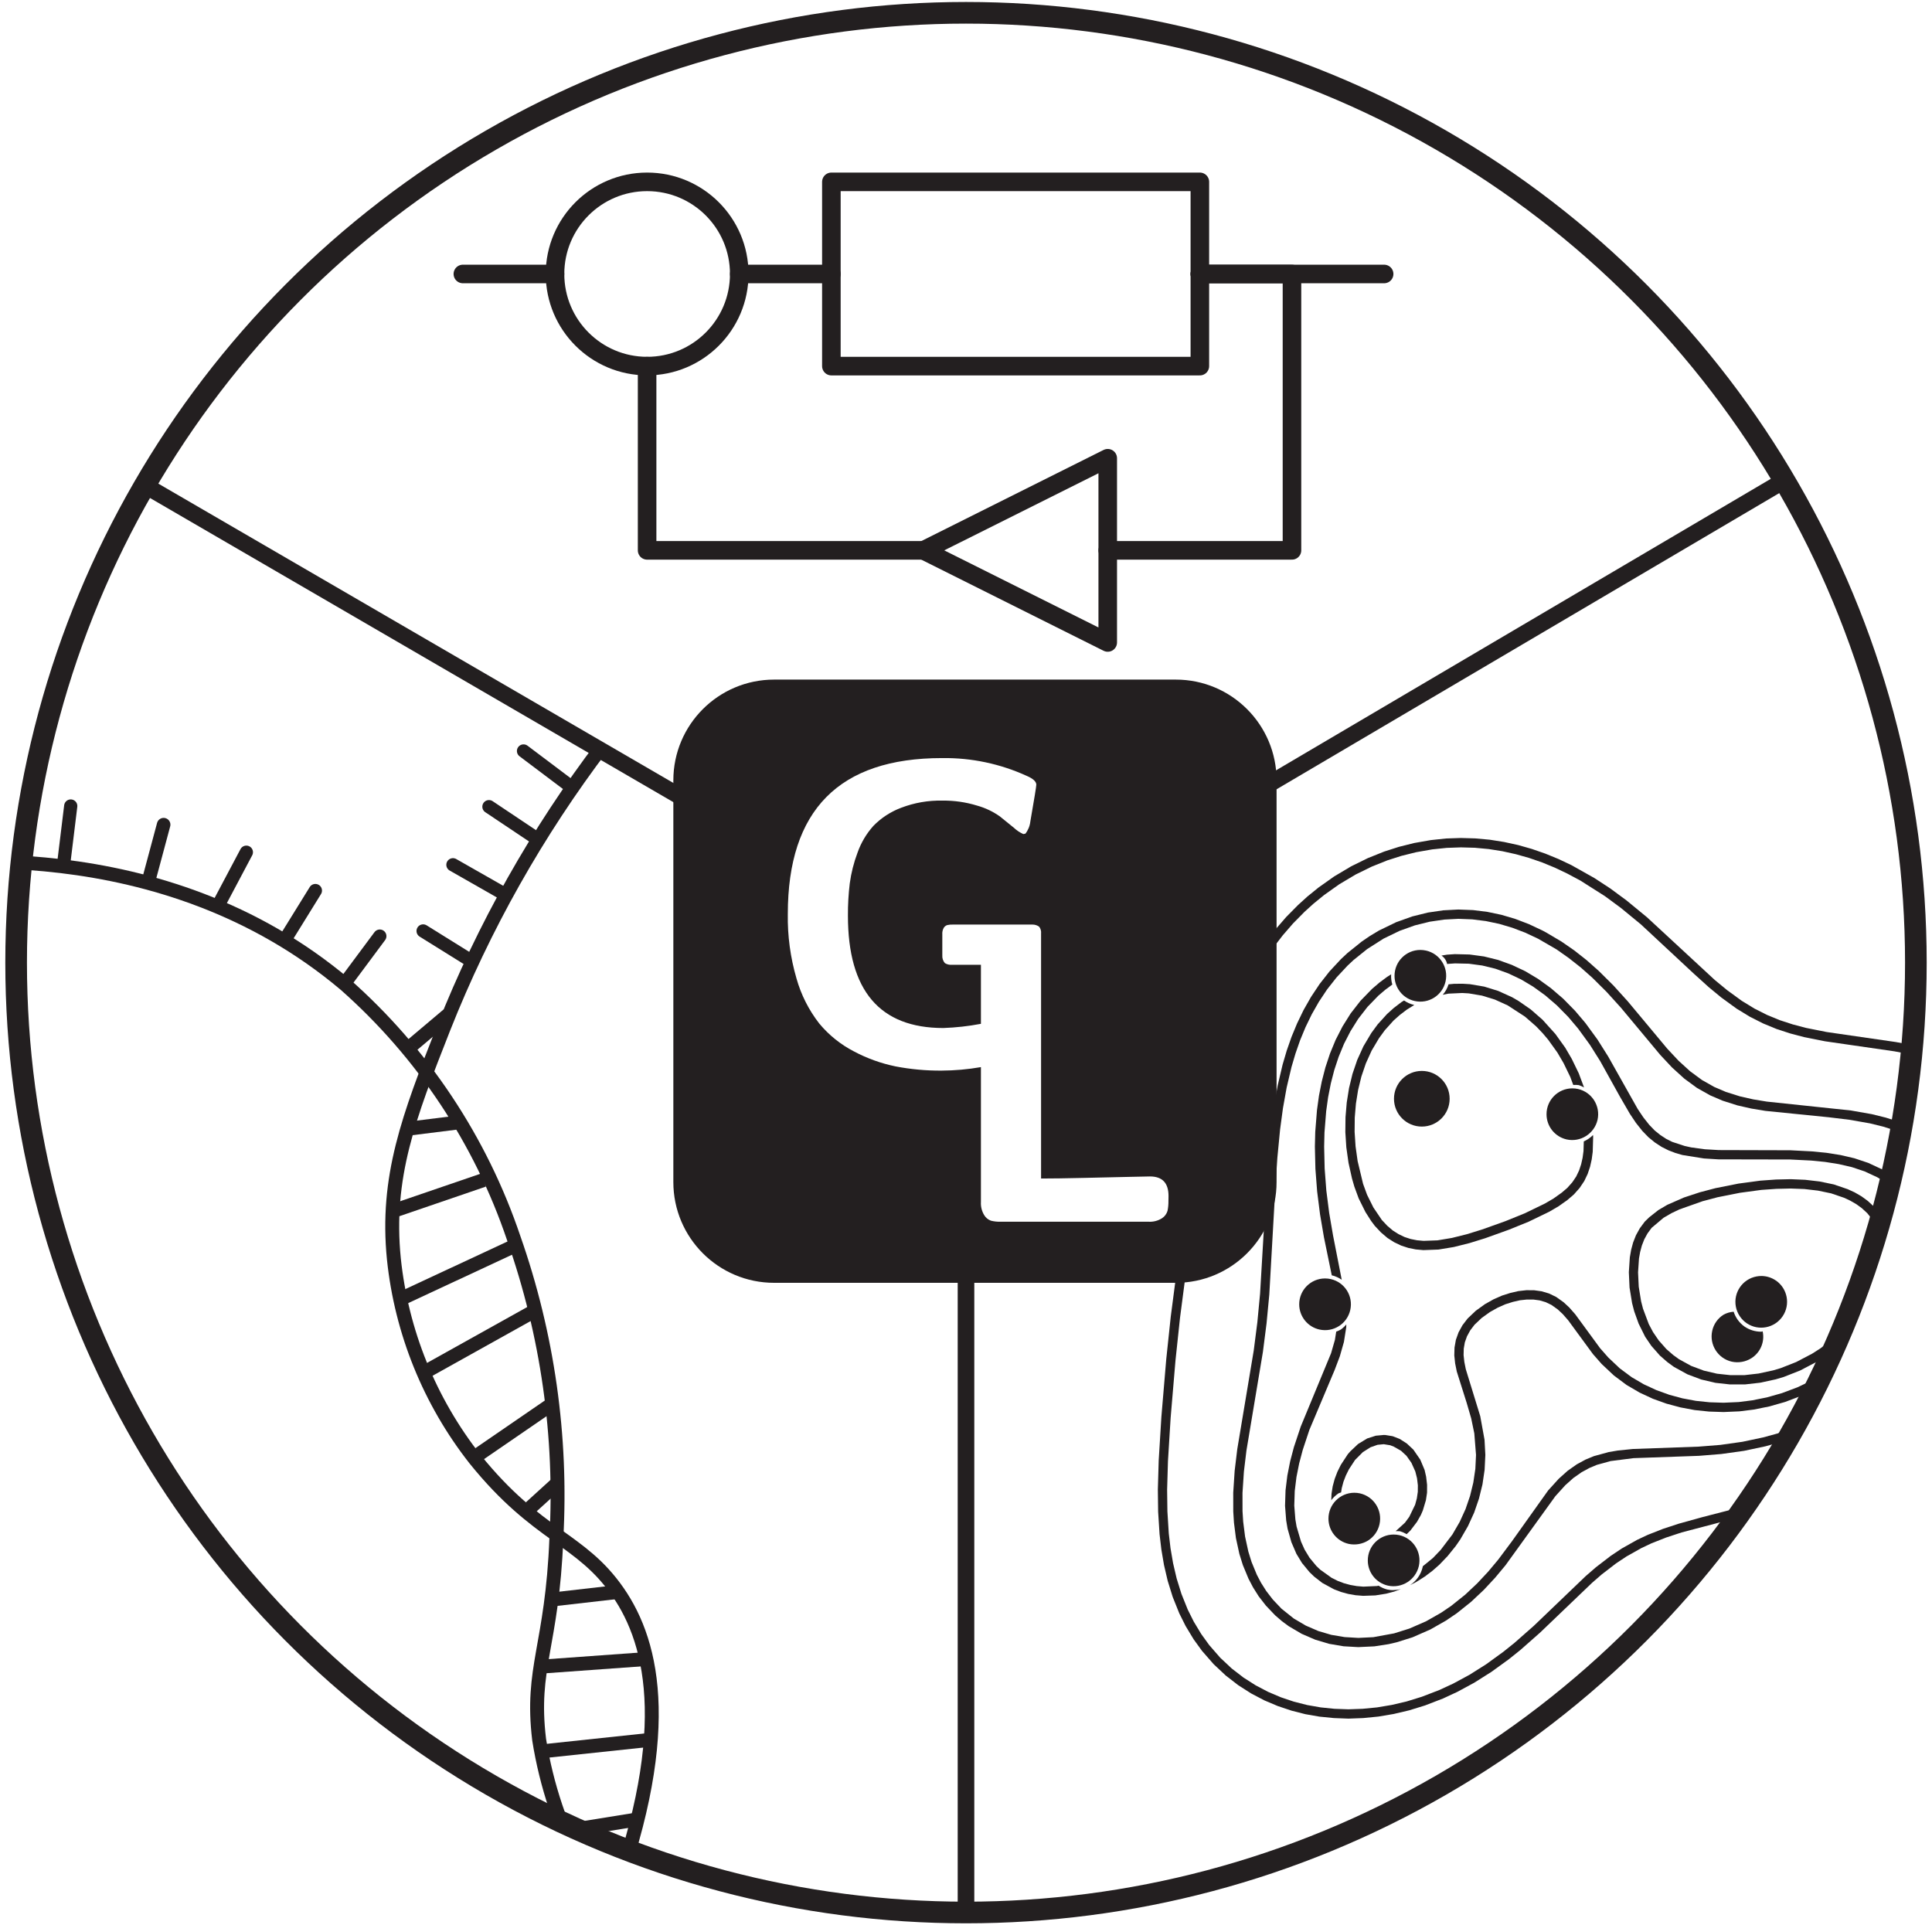 <?xml version="1.0" encoding="utf-8"?>
<!-- Generator: Adobe Illustrator 27.3.1, SVG Export Plug-In . SVG Version: 6.00 Build 0)  -->
<svg version="1.1" id="Layer_1" xmlns="http://www.w3.org/2000/svg" xmlns:xlink="http://www.w3.org/1999/xlink" x="0px" y="0px"
	 viewBox="0 0 69 68.762" enable-background="new 0 0 69 68.762" xml:space="preserve">
<g>
	<g>
		<g>
			<g>
				<defs>
					<circle id="SVGID_1_" cx="34.5" cy="34.381" r="33.924"/>
				</defs>
				<clipPath id="SVGID_00000011015162638642672800000008700636459947685310_">
					<use xlink:href="#SVGID_1_"  overflow="visible"/>
				</clipPath>
				<g clip-path="url(#SVGID_00000011015162638642672800000008700636459947685310_)">
					<polygon fill="none" stroke="#231F20" stroke-width="0.663" stroke-linecap="round" stroke-linejoin="round" points="
						42.852,6.495 36.272,6.495 29.692,6.495 29.692,9.786 29.692,13.076 36.272,13.076 42.852,13.076 
						42.852,9.786 					"/>
					<polygon fill="none" stroke="#231F20" stroke-width="0.663" stroke-linecap="round" stroke-linejoin="round" points="
						32.982,19.656 39.562,16.366 39.562,19.656 39.562,22.946 					"/>
					<polyline fill="none" stroke="#231F20" stroke-width="0.663" stroke-linecap="round" stroke-linejoin="round" points="
						39.562,19.656 46.142,19.656 46.142,9.786 42.852,9.786 					"/>
					
						<circle fill="none" stroke="#231F20" stroke-width="0.663" stroke-linecap="round" stroke-linejoin="round" cx="23.112" cy="9.785" r="3.29"/>
					<polyline fill="none" stroke="#231F20" stroke-width="0.663" stroke-linecap="round" stroke-linejoin="round" points="
						23.111,13.076 23.111,19.656 32.982,19.656 					"/>
					
						<line fill="none" stroke="#231F20" stroke-width="0.663" stroke-linecap="round" stroke-linejoin="round" x1="26.402" y1="9.785" x2="29.692" y2="9.785"/>
					
						<line fill="none" stroke="#231F20" stroke-width="0.663" stroke-linecap="round" stroke-linejoin="round" x1="16.531" y1="9.785" x2="19.822" y2="9.785"/>
					
						<line fill="none" stroke="#231F20" stroke-width="0.663" stroke-linecap="round" stroke-linejoin="round" x1="49.433" y1="9.785" x2="42.852" y2="9.785"/>
					<path fill="none" stroke="#231F20" stroke-width="0.497" stroke-miterlimit="10" d="M21.632,68.513
						c2.508-6.457,1.728-9.792,0.438-11.655c-1.338-1.932-2.858-1.955-5.11-4.751
						c-1.618-2.062-2.621-4.538-2.893-7.144c-0.291-2.921,0.524-5.065,1.777-8.246
						c1.43-3.61,3.346-7.007,5.695-10.099"/>
					<path fill="none" stroke="#231F20" stroke-width="0.497" stroke-miterlimit="10" d="M23.814,70.685
						c-2.433-2.262-4.038-5.273-4.559-8.554c-0.311-2.58,0.465-3.338,0.615-7.192
						c0.203-3.639-0.315-7.281-1.523-10.719c-1.18-3.493-3.255-6.616-6.018-9.058
						c-6.549-5.522-14.981-4.378-16.622-4.123"/>
					
						<line fill="none" stroke="#231F20" stroke-width="0.497" stroke-miterlimit="10" x1="19.307" y1="59.525" x2="23.065" y2="59.254"/>
					
						<line fill="none" stroke="#231F20" stroke-width="0.497" stroke-miterlimit="10" x1="19.779" y1="57.119" x2="22.069" y2="56.857"/>
					
						<line fill="none" stroke="#231F20" stroke-width="0.497" stroke-miterlimit="10" x1="19.988" y1="52.893" x2="18.94" y2="53.847"/>
					
						<line fill="none" stroke="#231F20" stroke-width="0.497" stroke-miterlimit="10" x1="17.109" y1="51.933" x2="19.75" y2="50.12"/>
					
						<line fill="none" stroke="#231F20" stroke-width="0.497" stroke-miterlimit="10" x1="15.074" y1="49.06" x2="19.142" y2="46.791"/>
					
						<line fill="none" stroke="#231F20" stroke-width="0.497" stroke-miterlimit="10" x1="14.29" y1="46.401" x2="18.28" y2="44.542"/>
					
						<line fill="none" stroke="#231F20" stroke-width="0.497" stroke-miterlimit="10" x1="14.098" y1="43.231" x2="17.274" y2="42.144"/>
					
						<line fill="none" stroke="#231F20" stroke-width="0.497" stroke-miterlimit="10" x1="14.673" y1="40.3" x2="16.297" y2="40.097"/>
					
						<line fill="none" stroke="#231F20" stroke-width="0.497" stroke-miterlimit="10" x1="14.738" y1="37.31" x2="16.008" y2="36.238"/>
					
						<line fill="none" stroke="#231F20" stroke-width="0.474" stroke-linecap="round" stroke-miterlimit="10" x1="12.378" y1="35.029" x2="13.564" y2="33.434"/>
					
						<line fill="none" stroke="#231F20" stroke-width="0.474" stroke-linecap="round" stroke-miterlimit="10" x1="10.217" y1="33.497" x2="11.263" y2="31.807"/>
					
						<line fill="none" stroke="#231F20" stroke-width="0.473" stroke-linecap="round" stroke-miterlimit="10" x1="8.798" y1="30.437" x2="7.867" y2="32.194"/>
					
						<line fill="none" stroke="#231F20" stroke-width="0.472" stroke-linecap="round" stroke-miterlimit="10" x1="2.526" y1="28.787" x2="2.286" y2="30.754"/>
					
						<line fill="none" stroke="#231F20" stroke-width="0.473" stroke-linecap="round" stroke-miterlimit="10" x1="-0.837" y1="28.605" x2="-0.856" y2="30.593"/>
					
						<line fill="none" stroke="#231F20" stroke-width="0.474" stroke-linecap="round" stroke-miterlimit="10" x1="15.112" y1="33.25" x2="16.799" y2="34.3"/>
					
						<line fill="none" stroke="#231F20" stroke-width="0.474" stroke-linecap="round" stroke-miterlimit="10" x1="16.177" y1="30.886" x2="17.904" y2="31.87"/>
					
						<line fill="none" stroke="#231F20" stroke-width="0.474" stroke-linecap="round" stroke-miterlimit="10" x1="17.463" y1="28.811" x2="19.116" y2="29.916"/>
					
						<line fill="none" stroke="#231F20" stroke-width="0.474" stroke-linecap="round" stroke-miterlimit="10" x1="18.698" y1="26.822" x2="20.286" y2="28.018"/>
					
						<line fill="none" stroke="#231F20" stroke-width="0.484" stroke-linecap="round" stroke-miterlimit="10" x1="5.329" y1="31.373" x2="5.844" y2="29.453"/>
					
						<line fill="none" stroke="#231F20" stroke-width="0.473" stroke-linecap="round" stroke-miterlimit="10" x1="-4.196" y1="28.845" x2="-3.996" y2="30.993"/>
					
						<line fill="none" stroke="#231F20" stroke-width="0.497" stroke-miterlimit="10" x1="19.424" y1="62.542" x2="23.206" y2="62.14"/>
					
						<line fill="none" stroke="#231F20" stroke-width="0.497" stroke-miterlimit="10" x1="20.26" y1="65.384" x2="22.822" y2="64.971"/>
					<path fill="#231F20" d="M48.159,61.381l-0.521-0.02l-0.514-0.051l-0.505-0.088l-0.497-0.127
						l-0.489-0.164l-0.48-0.203l-0.47-0.247l-0.459-0.293l-0.447-0.346l-0.433-0.406l-0.416-0.476
						l-0.299-0.413l-0.286-0.474l-0.225-0.45l-0.236-0.588l-0.179-0.576l-0.132-0.565l-0.094-0.554
						l-0.064-0.545l-0.051-0.803l-0.01-0.794l0.03-1.032l0.096-1.562l0.173-2.051l0.162-1.532
						l0.199-1.524l0.84-5.288l0.233-1.255l0.226-0.997l0.202-0.743l0.238-0.735l0.281-0.726
						l0.215-0.48l0.368-0.706l0.273-0.452l0.319-0.471l0.345-0.45l0.382-0.441l0.425-0.43l0.334-0.303
						l0.398-0.323l0.557-0.394l0.61-0.363l0.594-0.292l0.58-0.233l0.529-0.17l0.549-0.137
						l0.593-0.104l0.538-0.057l0.53-0.018l0.522,0.015l0.514,0.047l0.507,0.08l0.499,0.109l0.009,0.002
						l0.482,0.137l0.485,0.168l0.478,0.196l0.461,0.219l0.816,0.459l0.564,0.369l0.582,0.429l0.733,0.603
						l2.422,2.241l0.437,0.36l0.523,0.381l0.454,0.278l0.448,0.226l0.457,0.188l0.466,0.152
						l0.475,0.125l0.727,0.145l2.478,0.359l0.746,0.139l0.738,0.182l0.489,0.154l0.478,0.185l0.478,0.223
						l0.457,0.265l0.46,0.327l0.439,0.39l0.216,0.231l0.206,0.255l0.199,0.284l0.19,0.322l0.179,0.372
						l0.163,0.434l0.092,0.323l0.106,0.562l0.046,0.549l-0.005,0.536l-0.049,0.525l-0.086,0.514
						l-0.122,0.505l-0.152,0.496l-0.179,0.488l-0.372,0.826l-0.319,0.602l-0.422,0.691l-0.472,0.682
						l-0.52,0.669l-0.571,0.656l-0.625,0.644l-0.687,0.629l-0.408,0.339l-0.623,0.474l-0.574,0.393
						l-0.621,0.38l-0.641,0.35l-0.588,0.286l-0.865,0.363l-0.85,0.299l-0.707,0.214l-2.878,0.757
						l-0.55,0.181l-0.525,0.207l-0.36,0.17l-0.535,0.301l-0.374,0.249l-0.509,0.392l-0.346,0.301
						l-1.852,1.774l-0.706,0.623l-0.406,0.326l-0.628,0.455l-0.613,0.387l-0.6,0.325l-0.514,0.239
						l-0.646,0.249l-0.565,0.174l-0.556,0.131l-0.546,0.092l-0.538,0.053L48.159,61.381z M52.176,30.264
						l-0.509,0.018l-0.516,0.054l-0.571,0.1l-0.528,0.131l-0.507,0.162L48.99,30.952l-0.571,0.28
						l-0.588,0.35l-0.537,0.381l-0.382,0.311l-0.32,0.29l-0.411,0.416l-0.369,0.426l-0.333,0.434
						l-0.308,0.456l-0.263,0.435l-0.359,0.688l-0.208,0.464l-0.274,0.709l-0.233,0.719l-0.199,0.728
						l-0.222,0.984l-0.232,1.244l-0.369,2.258l-0.47,3.02l-0.198,1.516l-0.162,1.525l-0.173,2.045
						l-0.096,1.553l-0.03,1.018l0.01,0.778l0.049,0.786l0.062,0.528l0.092,0.537l0.127,0.543
						l0.171,0.551l0.226,0.563l0.213,0.426l0.272,0.451l0.282,0.39l0.394,0.452l0.41,0.384
						l0.423,0.326l0.435,0.277l0.445,0.233l0.455,0.193l0.464,0.156l0.474,0.12l0.481,0.084
						l0.491,0.05l0.499,0.018l0.507-0.018l0.516-0.05l0.524-0.088l0.534-0.125l0.543-0.168
						l0.626-0.241l0.495-0.23l0.581-0.314l0.595-0.376l0.613-0.445l0.393-0.315l0.695-0.612
						l1.854-1.777l0.359-0.311l0.526-0.405l0.394-0.264l0.556-0.313l0.381-0.179l0.544-0.214l0.567-0.186
						l0.833-0.231l2.051-0.529l0.693-0.208l0.834-0.294l0.848-0.356l0.573-0.278l0.627-0.342
						l0.607-0.372l0.56-0.384l0.61-0.463l0.396-0.33l0.675-0.617l0.611-0.629l0.559-0.642l0.509-0.656
						l0.461-0.666l0.412-0.674l0.47-0.918l0.2-0.467l0.173-0.472l0.146-0.479l0.117-0.484
						l0.082-0.491l0.047-0.499l0.005-0.507l-0.043-0.517l-0.101-0.53l-0.084-0.295l-0.152-0.408
						l-0.167-0.346l-0.177-0.298l-0.185-0.264l-0.39-0.447l-0.414-0.369l-0.433-0.307l-0.431-0.249
						l-0.454-0.212l-0.457-0.177l-0.469-0.148l-0.718-0.178l-0.73-0.136l-2.48-0.359l-0.745-0.149
						l-0.494-0.13l-0.487-0.159l-0.48-0.198l-0.471-0.238l-0.478-0.292l-0.542-0.394l-0.45-0.371
						l-0.524-0.474l-1.899-1.768l-0.719-0.591l-0.568-0.419l-0.881-0.559l-0.459-0.245l-0.445-0.212
						l-0.46-0.189l-0.467-0.161l-0.468-0.132l-0.484-0.107l-0.486-0.077l-0.493-0.046L52.176,30.264z"/>
					<path fill="#231F20" d="M48.509,58.827l-0.525-0.03l-0.512-0.087l-0.499-0.148l-0.485-0.21
						l-0.462-0.272l-0.24-0.177l-0.245-0.211l-0.331-0.348l-0.257-0.331l-0.202-0.321l-0.162-0.309
						l-0.201-0.485l-0.125-0.4l-0.123-0.566l-0.07-0.551l-0.025-0.398l-0.001-0.673l0.051-0.781
						l0.093-0.772l0.588-3.522l0.129-1.008l0.097-1.017l0.288-4.886l0.1-1.026l0.103-0.765l0.137-0.759
						l0.177-0.751l0.146-0.497l0.171-0.49l0.2-0.483l0.231-0.478l0.267-0.47l0.307-0.461l0.354-0.451
						l0.408-0.438l0.231-0.216l0.512-0.412l0.296-0.202l0.321-0.192l0.611-0.296l0.575-0.206
						l0.562-0.139l0.548-0.08l0.536-0.028l0.525,0.02l0.513,0.064l0.504,0.106l0.493,0.146l0.484,0.185
						l0.474,0.223l0.007,0.003l0.129,0.069l0.556,0.329l0.452,0.313l0.442,0.348l0.432,0.383l0.526,0.522
						l0.517,0.571l1.406,1.686l0.405,0.433l0.413,0.376l0.425,0.313l0.437,0.247l0.414,0.177l0.501,0.158
						l0.475,0.108l0.486,0.08l3.003,0.317l0.75,0.132l0.497,0.123l0.489,0.156l0.481,0.201
						l0.472,0.257l0.368,0.26l0.312,0.276l0.216,0.237l0.205,0.273l0.194,0.326l0.175,0.401l0.148,0.536
						l0.061,0.447l0.013,0.28l-0.005,0.269l-0.054,0.524l-0.104,0.514l-0.148,0.503L69.986,45.864
						l-0.222,0.48l-0.255,0.472l-0.288,0.463l-0.319,0.456l-0.352,0.447l-0.386,0.439l-0.423,0.43
						l-0.458,0.417l-0.514,0.413L66.325,50.199l-0.613,0.384l-0.598,0.322l-0.586,0.265l-0.493,0.19
						l-0.47,0.154l-0.518,0.142l-0.761,0.161l-0.809,0.113l-0.797,0.065l-2.34,0.083l-0.817,0.104
						l-0.491,0.135l-0.265,0.111l-0.28,0.152l-0.292,0.204l-0.292,0.261l-0.355,0.392l-1.78,2.467
						l-0.368,0.442l-0.405,0.435l-0.452,0.425l-0.515,0.412l-0.385,0.261l-0.559,0.318l-0.638,0.28
						l-0.568,0.178l-0.284,0.066l-0.512,0.079L48.509,58.827z M52.084,32.816l-0.506,0.027l-0.517,0.076
						l-0.53,0.131l-0.547,0.196l-0.573,0.278l-0.582,0.371l-0.491,0.395l-0.213,0.2l-0.391,0.419
						l-0.338,0.429l-0.293,0.441l-0.256,0.45l-0.222,0.459l-0.193,0.466l-0.165,0.474l-0.142,0.481
						l-0.173,0.732l-0.133,0.743l-0.101,0.752L45.62,41.351l-0.084,1.28l-0.204,3.605l-0.098,1.029
						l-0.13,1.018l-0.588,3.522l-0.091,0.755L44.375,53.321l0.001,0.652l0.024,0.377l0.067,0.528
						l0.117,0.538l0.115,0.371l0.189,0.458l0.149,0.284l0.187,0.295l0.236,0.306l0.308,0.325
						l0.439,0.351l0.43,0.253l0.448,0.194l0.462,0.136l0.476,0.08l0.489,0.029l0.536-0.026
						l0.742-0.136l0.544-0.171l0.598-0.261l0.536-0.305l0.363-0.247l0.495-0.396l0.435-0.409
						l0.391-0.419l0.357-0.427l0.493-0.66l1.289-1.81l0.38-0.419l0.32-0.286l0.323-0.227
						l0.311-0.169l0.3-0.124l0.528-0.145l0.326-0.055l0.537-0.055l2.346-0.084l0.779-0.062l0.788-0.111
						l0.741-0.157l0.501-0.137l0.454-0.149l0.476-0.183l0.567-0.257l0.579-0.311l0.595-0.372l0.426-0.306
						l0.499-0.401l0.444-0.404l0.41-0.417l0.374-0.426l0.341-0.433l0.309-0.441l0.278-0.447l0.245-0.455
						l0.213-0.46l0.178-0.468l0.14-0.476l0.098-0.484l0.051-0.493l0.004-0.245l-0.011-0.255
						l-0.077-0.514l-0.113-0.385l-0.159-0.363l-0.175-0.293l-0.185-0.247l-0.194-0.212l-0.285-0.252
						l-0.338-0.239l-0.44-0.239l-0.452-0.187l-0.465-0.148l-0.475-0.117l-0.73-0.128l-0.741-0.09
						l-2.258-0.227l-0.507-0.084l-0.497-0.113l-0.529-0.168l-0.445-0.191l-0.47-0.265l-0.455-0.334
						l-0.436-0.396l-0.42-0.449l-1.408-1.689l-0.507-0.559l-0.513-0.51l-0.418-0.37l-0.427-0.336
						L55.589,33.907l-0.658-0.381l-0.459-0.216l-0.46-0.175l-0.468-0.139l-0.478-0.1l-0.485-0.061
						L52.084,32.816z"/>
					<path fill="#231F20" d="M61.784,49.445l-0.519-0.057l-0.507-0.119l-0.492-0.185l-0.481-0.264l-0.232-0.169
						l-0.269-0.234l-0.305-0.346l-0.223-0.327l-0.234-0.471l-0.157-0.438l-0.076-0.292l-0.091-0.558
						l-0.025-0.547l0.035-0.532l0.047-0.269l0.07-0.26l0.101-0.257l0.137-0.249l0.179-0.241
						l0.159-0.155l0.328-0.258l0.318-0.187l0.595-0.261l0.568-0.187l0.559-0.147l0.82-0.163
						l0.782-0.105l0.558-0.04l0.525-0.012l0.52,0.022l0.513,0.06l0.505,0.105l0.495,0.169
						l0.249,0.114l0.239,0.138l0.015,0.01l0.219,0.16l0.226,0.209l0.215,0.269l0.195,0.352
						l0.159,0.539l0.033,0.423l-0.014,0.279l-0.038,0.268l-0.06,0.261l-0.171,0.5l-0.236,0.486
						l-0.298,0.471l-0.357,0.453l-0.422,0.438l-0.242,0.215l-0.493,0.375l-0.313,0.201l-0.604,0.316
						l-0.579,0.228l-0.291,0.087l-0.554,0.12l-0.545,0.062L61.784,49.445z M63.949,42.448l-0.507,0.012
						l-0.539,0.038l-0.762,0.103l-0.8,0.159l-0.539,0.143l-0.822,0.291l-0.281,0.133l-0.286,0.166
						l-0.426,0.359l-0.148,0.201l-0.115,0.211l-0.086,0.221l-0.061,0.228l-0.042,0.235l-0.033,0.495
						l0.024,0.51l0.085,0.524l0.068,0.263l0.206,0.55l0.152,0.286l0.201,0.295l0.277,0.313
						l0.242,0.21l0.208,0.151l0.432,0.237l0.456,0.171l0.467,0.109l0.481,0.052h0.497l0.509-0.058
						l0.525-0.114l0.265-0.079l0.553-0.218l0.567-0.297l0.294-0.188l0.472-0.359l0.223-0.198
						l0.402-0.416l0.337-0.427l0.279-0.44l0.219-0.451l0.158-0.465l0.086-0.47l0.013-0.243
						l-0.052-0.496l-0.112-0.34l-0.167-0.3l-0.183-0.227l-0.193-0.178l-0.197-0.143l-0.219-0.126
						l-0.219-0.102l-0.459-0.157l-0.47-0.098l-0.486-0.057L63.949,42.448z"/>
					<circle fill="#231F20" cx="50.779" cy="39.242" r="0.994"/>
					<path fill="#231F20" d="M61.151,47.529c-0.111,0.497,0.202,0.99,0.698,1.103
						c0.239,0.052,0.489,0.008,0.697-0.121c0.325-0.203,0.488-0.588,0.406-0.962
						c-0.018,0.001-0.034,0.013-0.052,0.013c-0.213,0-0.422-0.064-0.598-0.185
						c-0.182-0.13-0.318-0.316-0.386-0.529c-0.125,0.009-0.248,0.045-0.358,0.105
						C61.35,47.081,61.204,47.289,61.151,47.529z"/>
					<path fill="#231F20" d="M63.422,45.733c-0.153-0.105-0.334-0.161-0.519-0.161
						c-0.058-0-0.116,0.006-0.173,0.017c-0.501,0.095-0.83,0.579-0.735,1.079
						c0.046,0.24,0.185,0.453,0.387,0.591c0.422,0.286,0.996,0.176,1.283-0.247
						c0.285-0.421,0.177-0.992-0.242-1.28C63.422,45.733,63.422,45.733,63.422,45.733z"/>
					<path fill="#231F20" d="M50.816,53.945l0.109-0.363l0.036-0.237c0.003-0.013,0.005-0.027,0.005-0.041
						l0.001-0.277l-0.034-0.288l-0.055-0.241l-0.154-0.367l-0.248-0.359l-0.233-0.218l-0.253-0.162
						l-0.236-0.092c-0.011-0.004-0.022-0.007-0.034-0.009l-0.247-0.04
						c-0.013-0.001-0.038-0.001-0.053-0.001l-0.284,0.026l-0.309,0.099l-0.325,0.198l-0.274,0.259
						l-0.09,0.102l-0.251,0.383l-0.123,0.248l-0.097,0.255l-0.071,0.264l-0.042,0.269l-0.009,0.227
						c0.07-0.094,0.156-0.175,0.253-0.241c0.03-0.019,0.066-0.022,0.098-0.038l0.023-0.149
						l0.061-0.23l0.086-0.224l0.109-0.22l0.219-0.335l0.28-0.281l0.273-0.173l0.251-0.088l0.222-0.021
						l0.23,0.037l0.128,0.05l0.26,0.148l0.193,0.179l0.177,0.251l0.139,0.309l0.061,0.243
						l0.03,0.249L50.636,53.28l-0.034,0.233l-0.061,0.227l-0.21,0.433l-0.152,0.208l-0.334,0.305
						c0.053-0.003,0.106-0.001,0.159,0.004c0.082,0.025,0.16,0.059,0.233,0.103l0.131-0.126
						l0.239-0.314l0.14-0.248L50.816,53.945z"/>
					<path fill="#231F20" d="M47.041,42.554l0.103,0.814l0.14,0.822l0.279,1.358
						c0.128,0.03,0.248,0.084,0.356,0.159l-0.309-1.577l-0.139-0.81l-0.102-0.799l-0.06-0.789
						l-0.018-0.78l0.012-0.509l0.061-0.76l0.069-0.496l0.096-0.489l0.124-0.481l0.156-0.472l0.191-0.464
						l0.232-0.452l0.276-0.441l0.331-0.427l0.385-0.398l0.248-0.212l0.254-0.188
						c-0.036-0.118-0.05-0.242-0.042-0.365l-0.141,0.089l-0.277,0.205l-0.268,0.23L48.59,35.742
						l-0.353,0.454l-0.292,0.467l-0.245,0.478l-0.201,0.488l-0.164,0.495l-0.129,0.501l-0.1,0.508
						l-0.071,0.514l-0.062,0.778l-0.013,0.526l0.019,0.797L47.041,42.554z"/>
					<path fill="#231F20" d="M49.539,56.768c-0.108-0.028-0.21-0.074-0.303-0.135l-0.055,0.012l-0.49,0.022
						l-0.236-0.02l-0.233-0.041l-0.225-0.061l-0.222-0.084l-0.216-0.108l-0.411-0.294l-0.138-0.133
						l-0.242-0.293l-0.175-0.289l-0.129-0.288l-0.157-0.532l-0.044-0.259l-0.039-0.492l0.017-0.524
						l0.061-0.496l0.097-0.488l0.127-0.48l0.237-0.715l0.903-2.141l0.186-0.492l0.145-0.509l0.083-0.526
						l0.002-0.101c-0.055,0.068-0.119,0.128-0.189,0.18c-0.055,0.031-0.112,0.057-0.171,0.077
						l-0.047,0.297l-0.137,0.476l-1.084,2.621l-0.245,0.737l-0.132,0.501l-0.101,0.511l-0.064,0.522
						l-0.018,0.557l0.041,0.524l0.049,0.29l0.137,0.485l0.179,0.416l0.199,0.327l0.268,0.326
						l0.164,0.158l0.292,0.227l0.419,0.228l0.252,0.096l0.255,0.07l0.263,0.046l0.271,0.022
						l0.435-0.015l0.389-0.062l0.292-0.077l0.233-0.088c-0.084,0.023-0.171,0.035-0.258,0.037
						C49.695,56.795,49.616,56.786,49.539,56.768z"/>
					<path fill="#231F20" d="M68.653,43.743l-0.15-0.55l-0.185-0.381l-0.204-0.298l-0.22-0.245
						l-0.351-0.295l-0.341-0.218l-0.481-0.224l-0.491-0.164l-0.499-0.116l-0.506-0.08l-0.511-0.05
						l-0.771-0.04L61.383,41.075l-0.495-0.029l-0.486-0.066l-0.233-0.05l-0.448-0.148L59.509,40.676
						l-0.21-0.137l-0.201-0.162l-0.196-0.203l-0.21-0.265l-0.202-0.301l-1.055-1.875l-0.38-0.603
						l-0.435-0.596l-0.37-0.436l-0.424-0.431l-0.439-0.377l-0.451-0.326l-0.45-0.27l-0.015-0.008
						l-0.477-0.225l-0.49-0.177l-0.503-0.124l-0.517-0.07l-0.526-0.013l-0.276,0.019l-0.201,0.032
						c0.105,0.07,0.177,0.179,0.202,0.303l0.035-0.006l0.247-0.017l0.493,0.011l0.481,0.065
						l0.47,0.115l0.459,0.166l0.456,0.216l0.431,0.257l0.428,0.309l0.418,0.359l0.406,0.412
						l0.354,0.418l0.421,0.578l0.369,0.586l0.703,1.266l0.356,0.615l0.215,0.321l0.228,0.288l0.221,0.228
						l0.228,0.186l0.24,0.157l0.245,0.123l0.248,0.095l0.252,0.073l0.768,0.123l0.517,0.032l2.562,0.005
						l0.755,0.038l0.493,0.049l0.485,0.077l0.472,0.109l0.458,0.153l0.447,0.208l0.215,0.131l0.403,0.327
						l0.19,0.211l0.178,0.26l0.163,0.336l0.111,0.372l0.058,0.505l-0.003,0.248l-0.058,0.48l-0.121,0.476
						l-0.173,0.466l-0.219,0.456l-0.264,0.447l-0.307,0.437l-0.352,0.427l-0.4,0.416l-0.454,0.405
						l-0.365,0.281l-0.439,0.295l-0.445,0.257l-0.567,0.269l-0.551,0.207l-0.539,0.153l-0.528,0.106
						l-0.48,0.061l-0.543,0.024l-0.495-0.016l-0.492-0.051l-0.48-0.09l-0.47-0.127l-0.46-0.166
						l-0.449-0.208l-0.436-0.255l-0.423-0.315l-0.41-0.387l-0.292-0.331l-0.886-1.21l-0.214-0.244
						l-0.205-0.19l-0.266-0.189l-0.255-0.123l-0.264-0.078l-0.27-0.038l-0.276-0.001l-0.284,0.032
						l-0.284,0.065l-0.296,0.094l-0.301,0.132l-0.312,0.175l-0.326,0.235l-0.292,0.277l-0.185,0.241
						l-0.14,0.255l-0.095,0.266l-0.049,0.276l-0.008,0.281l0.03,0.284l0.059,0.292l0.355,1.124
						l0.16,0.549l0.111,0.537l0.061,0.769l-0.024,0.499l-0.073,0.489l-0.117,0.479l-0.161,0.468
						l-0.208,0.456l-0.259,0.447l-0.422,0.555l-0.276,0.288l-0.364,0.297
						c-0.001,0.007,0.001,0.013-0,0.02c-0.061,0.269-0.224,0.504-0.456,0.654l0.219-0.111
						l0.313-0.198l0.272-0.206l0.245-0.215l0.296-0.309l0.29-0.36l0.163-0.236l0.274-0.474
						l0.222-0.485l0.171-0.497l0.125-0.508l0.077-0.521l0.026-0.533l-0.029-0.541l-0.153-0.843
						l-0.516-1.677l-0.052-0.259l-0.027-0.245l0.006-0.233l0.039-0.224l0.077-0.216l0.115-0.21
						l0.154-0.202l0.258-0.244l0.293-0.21l0.282-0.158l0.27-0.119l0.266-0.084l0.252-0.058l0.245-0.026
						h0.235l0.224,0.03l0.215,0.063l0.206,0.099l0.226,0.161l0.177,0.165l0.193,0.22l0.887,1.21
						l0.311,0.354l0.435,0.409l0.452,0.338l0.466,0.273l0.477,0.222l0.487,0.175l0.496,0.133
						l0.505,0.095l0.517,0.054l0.52,0.017l0.569-0.025l0.505-0.063l0.553-0.111l0.565-0.16
						l0.578-0.218l0.591-0.281l0.466-0.269l0.458-0.307l0.383-0.294l0.473-0.422l0.418-0.434l0.368-0.447
						l0.322-0.458l0.278-0.471l0.232-0.483l0.184-0.496l0.129-0.508l0.065-0.53l0.003-0.278
						L68.653,43.743z"/>
					<path fill="#231F20" d="M56.573,38.839l-0.188-0.504l-0.251-0.518l-0.234-0.4l-0.35-0.488
						l-0.46-0.51l-0.423-0.369l-0.433-0.3l-0.226-0.131l-0.015-0.008l-0.483-0.219l-0.501-0.155
						l-0.512-0.087l-0.265-0.016l-0.302,0.003l-0.196,0.018c-0.043,0.138-0.113,0.265-0.208,0.374
						l0.203-0.041l0.494-0.023l0.235,0.014l0.473,0.08l0.46,0.142l0.457,0.208l0.615,0.4
						l0.398,0.347l0.235,0.246l0.193,0.228l0.333,0.464l0.22,0.376l0.239,0.493l0.106,0.286
						c0.066-0.005,0.133-0.003,0.199,0.006C56.451,38.778,56.514,38.805,56.573,38.839z"/>
					<path fill="#231F20" d="M49.202,36.586l-0.228,0.311L48.693,37.37l-0.22,0.485l-0.17,0.499l-0.123,0.507
						l-0.082,0.516l-0.044,0.524l-0.006,0.533l0.035,0.542l0.078,0.553l0.125,0.562l0.084,0.29
						l0.155,0.422l0.24,0.483l0.203,0.319l0.133,0.178l0.218,0.232l0.232,0.198l0.24,0.153l0.251,0.12
						l0.257,0.084l0.263,0.053l0.273,0.025l0.54-0.02l0.549-0.091l0.555-0.139l0.562-0.174
						l0.849-0.305l0.705-0.286l0.737-0.357l0.33-0.193l0.319-0.226l0.23-0.198l0.206-0.233
						l0.164-0.245l0.121-0.253l0.086-0.257l0.059-0.263l0.036-0.27l0.016-0.537l-0.005-0.064
						c-0.094,0.096-0.206,0.174-0.33,0.228l-0.01,0.345l-0.032,0.239l-0.052,0.232l-0.074,0.222
						l-0.102,0.214l-0.139,0.207l-0.177,0.199l-0.202,0.173l-0.295,0.21l-0.307,0.179l-0.716,0.347
						l-0.689,0.28l-0.836,0.299l-0.546,0.169l-0.534,0.133l-0.514,0.086l-0.497,0.018l-0.235-0.021
						l-0.226-0.045l-0.218-0.071l-0.214-0.103l-0.204-0.129l-0.201-0.171l-0.193-0.206l-0.302-0.447
						l-0.224-0.451l-0.144-0.394L48.487,41.47l-0.074-0.528l-0.034-0.518l0.005-0.509l0.042-0.499
						l0.078-0.489l0.117-0.479l0.16-0.47l0.206-0.455l0.263-0.443l0.208-0.285l0.311-0.346
						l0.221-0.197l0.249-0.19l0.274-0.171l-0.018-0.002c-0.126-0.03-0.245-0.084-0.351-0.157
						l-0.091,0.057l-0.272,0.208l-0.243,0.218L49.202,36.586z"/>
					<path fill="#231F20" d="M50.524,35.751c0.496,0.112,0.99-0.199,1.102-0.695
						c0-0.001,0.001-0.002,0.001-0.003v-0.001c0.112-0.497-0.2-0.99-0.696-1.102
						c-0-0-0.001-0-0.001-0c-0.067-0.015-0.135-0.023-0.204-0.023
						c-0.51,0.001-0.923,0.416-0.921,0.927c0,0.174,0.05,0.344,0.143,0.491
						C50.077,35.552,50.285,35.698,50.524,35.751z"/>
					<path fill="#231F20" d="M47.121,47.484c0.498,0.112,0.992-0.201,1.103-0.699
						c0.112-0.498-0.201-0.992-0.699-1.103l0,0c-0.067-0.015-0.136-0.022-0.205-0.022
						c-0.51,0.002-0.922,0.417-0.92,0.927c0.002,0.43,0.3,0.802,0.72,0.897L47.121,47.484z"/>
					<path fill="#231F20" d="M49.268,54.439c0.111-0.497-0.201-0.99-0.698-1.103
						c-0.067-0.015-0.135-0.022-0.204-0.022c-0.51,0.002-0.923,0.417-0.921,0.927
						c0.001,0.431,0.3,0.804,0.721,0.899c0.239,0.051,0.488,0.008,0.696-0.121
						C49.069,54.887,49.216,54.678,49.268,54.439z"/>
					<path fill="#231F20" d="M49.57,56.631c0.497,0.108,0.989-0.204,1.103-0.7
						c0.111-0.497-0.201-0.991-0.698-1.103c-0.067-0.015-0.135-0.022-0.204-0.022
						c-0.51,0.002-0.923,0.417-0.921,0.927C48.85,56.163,49.149,56.536,49.57,56.631z"/>
					<path fill="#231F20" d="M57.055,39.996c0.111-0.497-0.201-0.991-0.698-1.103
						c-0.067-0.015-0.136-0.022-0.204-0.022c-0.51,0.002-0.922,0.416-0.92,0.927
						c0.001,0.431,0.3,0.803,0.721,0.898C56.449,40.803,56.939,40.491,57.055,39.996z"/>
				</g>
			</g>
		</g>
	</g>
	<circle fill="none" stroke="#231F20" stroke-width="0.773" stroke-linejoin="round" cx="34.5" cy="34.381" r="33.924"/>
	<polygon fill="none" points="63.481,17.305 34.3,67.848 5.119,17.305 	"/>
	<path fill="none" stroke="#231F20" stroke-width="0.593" stroke-miterlimit="10" d="M34.5,34.381"/>
	
		<line fill="none" stroke="#231F20" stroke-width="0.593" stroke-miterlimit="10" x1="63.481" y1="17.305" x2="39.413" y2="31.486"/>
	<path fill="none" stroke="#231F20" stroke-width="0.593" stroke-miterlimit="10" d="M34.5,34.381"/>
	
		<line fill="none" stroke="#231F20" stroke-width="0.593" stroke-miterlimit="10" x1="5.12" y1="17.305" x2="27.596" y2="30.368"/>
	
		<line fill="none" stroke="#231F20" stroke-width="0.593" stroke-miterlimit="10" x1="34.5" y1="40.619" x2="34.5" y2="68.278"/>
	<path fill="#231F20" d="M41.993,24.272H27.647c-1.988,0-3.599,1.611-3.599,3.599v0v14.346
		c-0,1.988,1.611,3.599,3.599,3.599c0,0,0,0,0,0h14.346c1.988,0,3.599-1.611,3.599-3.599
		V27.871C45.592,25.884,43.981,24.272,41.993,24.272z M41.73,42.89
		c0.002,0.12-0.009,0.24-0.033,0.357c-0.033,0.109-0.103,0.203-0.199,0.264
		c-0.144,0.091-0.313,0.134-0.483,0.123H35.733c-0.115,0.003-0.231-0.009-0.343-0.037
		c-0.102-0.037-0.188-0.109-0.243-0.203c-0.084-0.141-0.124-0.304-0.114-0.468v-4.814
		c-0.465,0.081-0.937,0.123-1.409,0.125c-0.551,0.004-1.102-0.047-1.643-0.151
		c-0.518-0.107-1.018-0.287-1.484-0.535c-0.475-0.245-0.896-0.584-1.238-0.996
		c-0.373-0.48-0.65-1.027-0.814-1.612c-0.217-0.746-0.322-1.521-0.309-2.298
		c0-3.713,1.835-5.57,5.506-5.57h0.015c1.037-0.013,2.064,0.204,3.008,0.634
		c0.231,0.099,0.346,0.204,0.346,0.317c0,0.059-0.071,0.497-0.213,1.313
		c-0.017,0.159-0.078,0.31-0.176,0.435l-0.074,0.015c-0.125-0.055-0.239-0.131-0.338-0.225
		c-0.157-0.13-0.324-0.266-0.501-0.406c-0.248-0.175-0.524-0.306-0.817-0.387
		c-0.401-0.123-0.819-0.183-1.238-0.177c-0.504-0.011-1.005,0.077-1.476,0.258
		c-0.372,0.14-0.709,0.361-0.986,0.645c-0.25,0.279-0.443,0.605-0.567,0.959
		c-0.133,0.352-0.225,0.719-0.276,1.092c-0.046,0.383-0.069,0.769-0.066,1.155
		c0,2.676,1.136,4.013,3.408,4.013c0.451-0.016,0.899-0.066,1.342-0.15v-2.108h-1.038
		c-0.087,0.007-0.174-0.014-0.248-0.059c-0.066-0.075-0.099-0.173-0.093-0.273v-0.752
		c-0.007-0.085,0.012-0.17,0.055-0.243c0.029-0.043,0.072-0.076,0.122-0.092
		c0.068-0.015,0.137-0.021,0.207-0.018h2.84c0.085-0,0.168,0.027,0.236,0.077
		c0.053,0.071,0.077,0.159,0.067,0.247v8.746c0.384,0,0.89-0.007,1.52-0.022
		c0.63-0.015,1.175-0.027,1.638-0.037c0.462-0.01,0.706-0.015,0.73-0.015
		c0.443,0,0.664,0.233,0.664,0.7L41.73,42.89z"/>
</g>
</svg>
